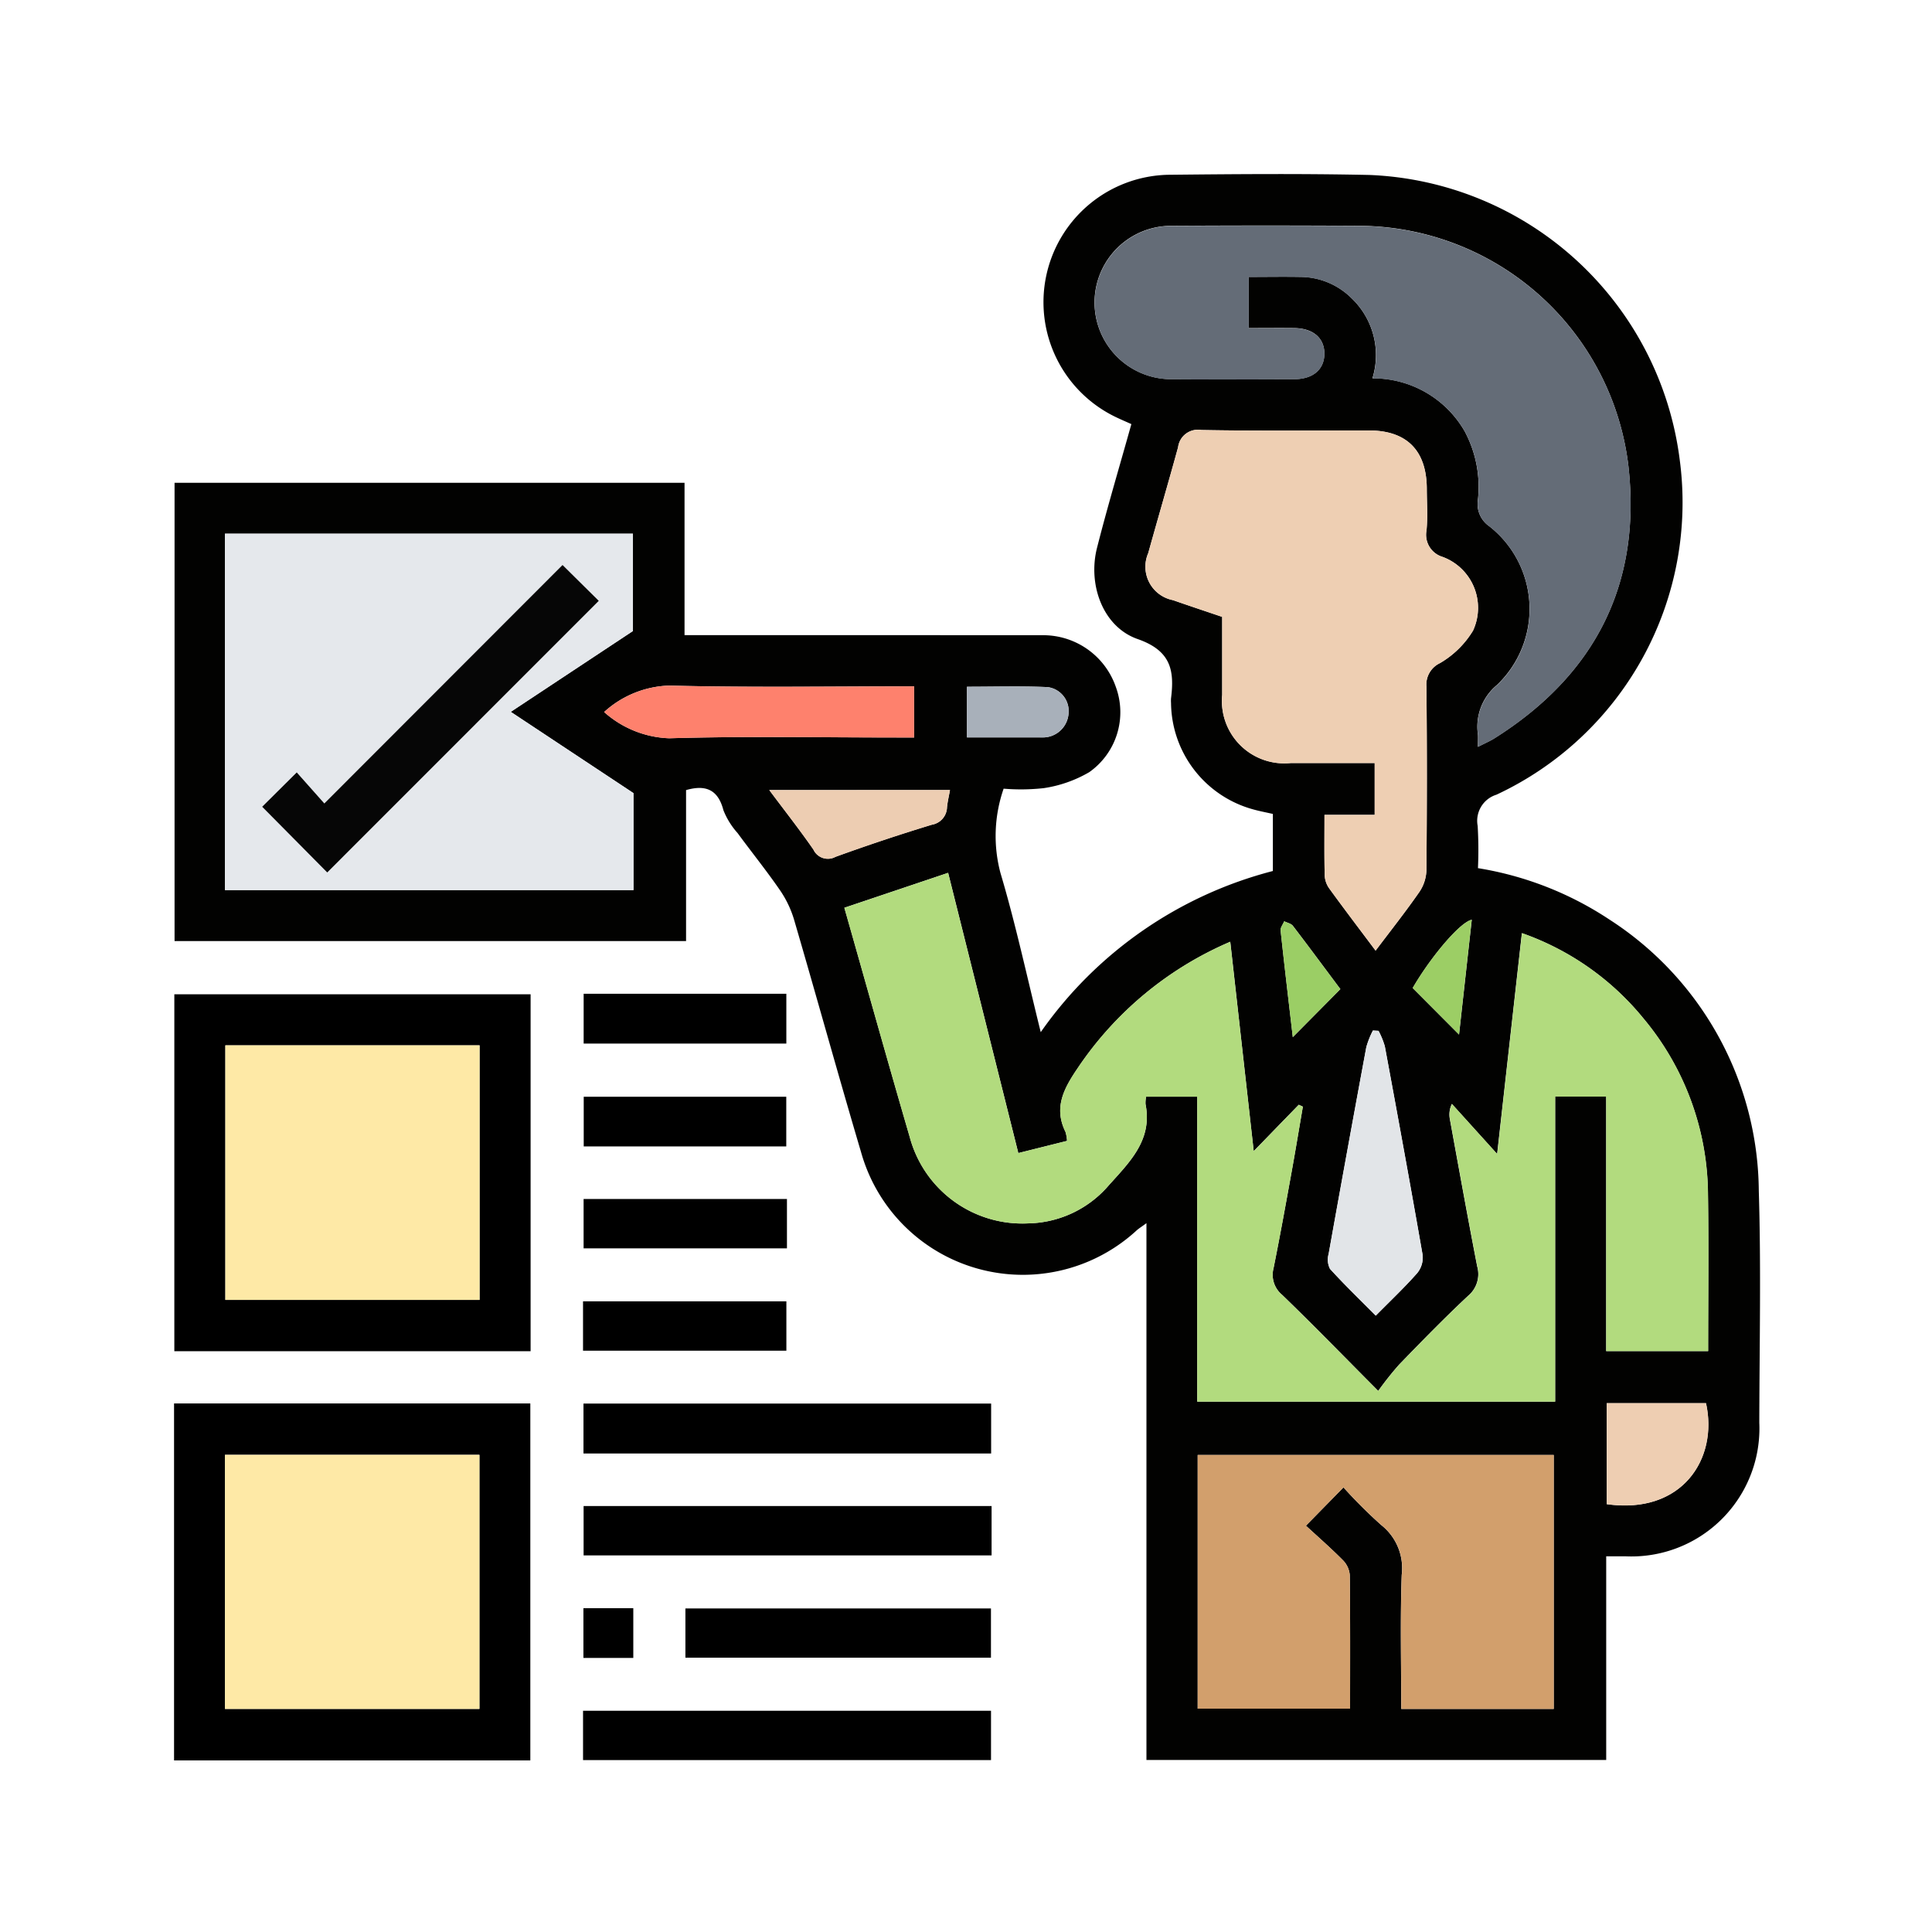 <svg xmlns="http://www.w3.org/2000/svg" width="111" height="111" viewBox="0 0 111 111"><g transform="translate(-191 -1341)"><rect width="111" height="111" transform="translate(191 1341)" fill="none"/><g transform="translate(194.858 1344.507)"><g transform="translate(6.142 6.493)"><path d="M88.515,85.909v11.7H62.1V66.768c-.267.2-.426.293-.564.416A9.652,9.652,0,0,1,45.7,62.674c-1.319-4.449-2.552-8.924-3.855-13.377a6.03,6.03,0,0,0-.828-1.7c-.764-1.107-1.612-2.156-2.407-3.242a4.356,4.356,0,0,1-.815-1.315c-.3-1.152-.985-1.488-2.145-1.153v8.672H6.262V24.23h29.3v8.753h1q9.781,0,19.562.005a4.414,4.414,0,0,1,4.216,2.968,4.213,4.213,0,0,1-1.525,4.9,7.309,7.309,0,0,1-2.62.919,11.979,11.979,0,0,1-2.3.03,8.276,8.276,0,0,0-.181,4.847c.879,2.953,1.526,5.975,2.313,9.142a23.452,23.452,0,0,1,13.337-9.259V43.257c-.395-.091-.783-.162-1.161-.27a6.409,6.409,0,0,1-4.69-6.1,1.91,1.91,0,0,1,0-.275c.2-1.6,0-2.731-1.91-3.4-2-.694-2.88-3.118-2.344-5.238.6-2.362,1.3-4.7,1.975-7.115-.269-.121-.572-.25-.868-.391A7.321,7.321,0,0,1,63.341,6.535c3.857-.041,7.716-.072,11.571.01a18.73,18.73,0,0,1,17.825,16.35A18.53,18.53,0,0,1,82.209,42.151a1.571,1.571,0,0,0-1.079,1.793,23.432,23.432,0,0,1,.017,2.427,19.211,19.211,0,0,1,7.548,2.95,18.714,18.714,0,0,1,8.587,15.591c.136,4.436.037,8.88.029,13.321a7.356,7.356,0,0,1-7.682,7.676c-.336,0-.671,0-1.112,0m5.852-11.79c0-3.058.036-6.026-.009-8.992a15.9,15.9,0,0,0-3.717-10.133,15.7,15.7,0,0,0-6.974-4.89L82.247,62.793l-2.6-2.875a1.381,1.381,0,0,0-.12.851c.517,2.827,1.025,5.655,1.573,8.476a1.623,1.623,0,0,1-.517,1.694c-1.363,1.276-2.668,2.614-3.967,3.955a18.72,18.72,0,0,0-1.2,1.511c-2.01-2.019-3.741-3.8-5.521-5.52a1.491,1.491,0,0,1-.494-1.529c.368-1.828.7-3.664,1.032-5.5.228-1.259.436-2.522.653-3.783l-.234-.11-2.589,2.666L66.917,50.6a20.045,20.045,0,0,0-8.739,7.22c-.786,1.153-1.434,2.272-.729,3.7a2.19,2.19,0,0,1,.091.52l-2.8.7-4.033-16.1-5.961,2.006c1.275,4.481,2.49,8.836,3.757,13.176A6.7,6.7,0,0,0,55.3,66.78a6.245,6.245,0,0,0,4.548-2.086c1.191-1.35,2.625-2.639,2.2-4.761a1.6,1.6,0,0,1,.035-.432h2.936V77.02H85.582V59.493h2.932V74.119ZM9.156,47.631h23.47v-5.57l-7.05-4.67,7.018-4.644V27.157H9.156ZM81.147,39.4c.412-.212.691-.33.945-.489,5.784-3.641,8.462-8.867,7.694-15.672A15.65,15.65,0,0,0,74.371,9.467q-5.418-.035-10.837,0a4.4,4.4,0,1,0-.023,8.809c2.357.023,4.714.012,7.071,0,1.089,0,1.735-.561,1.739-1.461s-.645-1.461-1.728-1.473c-.874-.01-1.748,0-2.622,0V12.4c1.023,0,2-.017,2.968,0a4.2,4.2,0,0,1,2.968,1.247,4.514,4.514,0,0,1,1.177,4.58,6.067,6.067,0,0,1,5.292,3.031,6.763,6.763,0,0,1,.762,3.994,1.546,1.546,0,0,0,.654,1.47,6.036,6.036,0,0,1,.443,9.129,3.1,3.1,0,0,0-1.09,2.845c.013.181,0,.364,0,.694M75.264,51.11c.892-1.184,1.742-2.257,2.521-3.38a2.347,2.347,0,0,0,.4-1.242c.031-3.52.038-7.04,0-10.56a1.358,1.358,0,0,1,.777-1.337,5.4,5.4,0,0,0,1.9-1.865,3.12,3.12,0,0,0-1.751-4.24,1.323,1.323,0,0,1-.92-1.52c.075-.789.018-1.59.016-2.386-.006-2.2-1.146-3.354-3.322-3.357-3.213,0-6.426.035-9.638-.026a1.147,1.147,0,0,0-1.33.993c-.557,2.031-1.15,4.053-1.715,6.082a1.956,1.956,0,0,0,1.422,2.7c.94.329,1.885.642,2.828.962,0,1.549,0,3.017,0,4.485a3.585,3.585,0,0,0,3.941,3.912c1.61,0,3.22,0,4.82,0v2.978H72.329c0,1.209-.015,2.339.012,3.468a1.4,1.4,0,0,0,.252.745c.842,1.163,1.713,2.306,2.671,3.585M73.42,81.95a28.121,28.121,0,0,0,2.168,2.161,3.157,3.157,0,0,1,1.178,2.861c-.091,2.558-.028,5.121-.028,7.705H85.5V80.087H65.043V94.661H73.8c0-2.606.013-5.144-.018-7.682a1.381,1.381,0,0,0-.4-.852c-.685-.692-1.421-1.333-2.119-1.978l2.157-2.2m2.014-26.231-.323-.018a5.178,5.178,0,0,0-.378.951q-1.1,5.942-2.167,11.892a1.173,1.173,0,0,0,.08.85c.833.916,1.727,1.777,2.63,2.687.865-.876,1.667-1.632,2.391-2.457a1.413,1.413,0,0,0,.3-1.034c-.7-4-1.43-7.993-2.171-11.985a4.643,4.643,0,0,0-.362-.887M30.942,37.4a5.919,5.919,0,0,0,3.74,1.508c4.365-.127,8.737-.044,13.106-.044h.965V35.925c-4.731,0-9.4.077-14.072-.043a5.815,5.815,0,0,0-3.74,1.52m57.6,39.71v5.8c4.325.618,6.418-2.6,5.706-5.8ZM50.812,41.885H40.432c.906,1.212,1.753,2.289,2.533,3.414a.916.916,0,0,0,1.271.421q2.743-1,5.539-1.847a1.039,1.039,0,0,0,.866-.992c.032-.331.112-.657.172-1m.976-3.02h4.127c.092,0,.184,0,.275,0a1.48,1.48,0,0,0,1.436-1.395A1.385,1.385,0,0,0,56.42,35.97c-1.541-.068-3.087-.021-4.633-.021ZM73.241,53.319c-.9-1.2-1.8-2.423-2.724-3.63-.1-.136-.333-.179-.5-.264-.073.177-.225.362-.207.528.218,2.039.462,4.075.7,6.126l2.735-2.761m7.546-3.98c-.681.134-2.387,2.179-3.393,3.92l2.663,2.673c.234-2.112.481-4.338.731-6.592" transform="translate(-6.233 -6.493)" fill="#020201"/><path d="M26.675,219.091H6.206V198.583H26.675Zm-2.931-17.576H9.137v14.626H23.743Z" transform="translate(-6.19 -151.458)"/><path d="M26.611,314.908H6.142V294.4H26.611ZM9.067,311.95h14.62v-14.6H9.067Z" transform="translate(-6.142 -223.767)"/><rect width="23.421" height="2.868" transform="translate(23.523 70.64)"/><rect width="23.44" height="2.836" transform="translate(23.53 76.527)"/><rect width="23.439" height="2.834" transform="translate(23.498 88.289)"/><rect width="17.555" height="2.829" transform="translate(29.379 82.411)"/><rect width="11.645" height="2.862" transform="translate(23.533 47.095)"/><rect width="11.637" height="2.854" transform="translate(23.537 53.012)"/><rect width="11.683" height="2.836" transform="translate(23.53 58.886)"/><rect width="11.683" height="2.836" transform="translate(23.497 64.766)"/><rect width="2.866" height="2.857" transform="translate(23.519 82.397)"/><path d="M212.744,197.623H206.89V183h-2.931v17.527H183.394V183.006h-2.936a1.585,1.585,0,0,0-.035.432c.424,2.122-1.011,3.411-2.2,4.761a6.245,6.245,0,0,1-4.548,2.086,6.7,6.7,0,0,1-6.8-4.957c-1.267-4.339-2.482-8.694-3.757-13.176l5.961-2.006,4.033,16.1,2.8-.7a2.193,2.193,0,0,0-.091-.52c-.7-1.424-.056-2.544.729-3.7a20.046,20.046,0,0,1,8.739-7.221c.447,3.978.891,7.927,1.352,12.035l2.589-2.666.234.11c-.217,1.261-.424,2.524-.653,3.783-.333,1.835-.664,3.671-1.032,5.5a1.491,1.491,0,0,0,.494,1.529c1.78,1.725,3.511,3.5,5.521,5.52A18.716,18.716,0,0,1,195,198.4c1.3-1.341,2.6-2.68,3.967-3.955a1.623,1.623,0,0,0,.517-1.694c-.548-2.821-1.056-5.65-1.573-8.477a1.38,1.38,0,0,1,.12-.851l2.6,2.875,1.421-12.688a15.7,15.7,0,0,1,6.974,4.889,15.9,15.9,0,0,1,3.716,10.133c.045,2.966.009,5.934.009,8.992" transform="translate(-124.609 -129.997)" fill="#b2db7e"/><path d="M18.059,111.2V90.723H41.5v5.591l-7.017,4.644,7.05,4.67v5.57Zm4.127-6.758L20.2,106.415l3.738,3.775,15.6-15.606-2.081-2.058-13.686,13.7-1.584-1.783" transform="translate(-15.135 -70.059)" fill="#e5e8ec"/><path d="M243.7,48.5c0-.33.011-.513,0-.694a3.1,3.1,0,0,1,1.09-2.845,6.036,6.036,0,0,0-.444-9.129,1.546,1.546,0,0,1-.654-1.47,6.764,6.764,0,0,0-.761-3.994,6.067,6.067,0,0,0-5.292-3.031,4.513,4.513,0,0,0-1.177-4.58,4.206,4.206,0,0,0-2.968-1.247c-.972-.021-1.944,0-2.968,0v2.94c.874,0,1.748-.008,2.622,0,1.082.012,1.732.573,1.728,1.473s-.65,1.458-1.739,1.462c-2.357.008-4.714.02-7.071,0a4.4,4.4,0,1,1,.023-8.809q5.418-.029,10.837,0a15.651,15.651,0,0,1,15.414,13.769c.769,6.8-1.91,12.03-7.694,15.672-.253.159-.532.278-.945.489" transform="translate(-168.782 -15.593)" fill="#646c77"/><path d="M246.938,96.343c-.959-1.28-1.829-2.422-2.672-3.585a1.406,1.406,0,0,1-.252-.744c-.026-1.129-.012-2.259-.012-3.468h2.884V85.566c-1.6,0-3.21,0-4.82,0a3.585,3.585,0,0,1-3.941-3.912c0-1.468,0-2.936,0-4.485-.943-.32-1.889-.633-2.828-.962a1.956,1.956,0,0,1-1.421-2.7c.565-2.029,1.158-4.05,1.715-6.081a1.147,1.147,0,0,1,1.33-.993c3.211.061,6.425.022,9.638.026,2.177,0,3.316,1.157,3.322,3.357,0,.8.058,1.6-.016,2.386a1.323,1.323,0,0,0,.92,1.52,3.12,3.12,0,0,1,1.751,4.24,5.4,5.4,0,0,1-1.9,1.865,1.357,1.357,0,0,0-.777,1.337c.037,3.52.031,7.04,0,10.56a2.342,2.342,0,0,1-.4,1.242c-.779,1.122-1.629,2.2-2.521,3.38" transform="translate(-177.906 -51.726)" fill="#eecfb3"/><path d="M254.238,308.334l-2.157,2.2c.7.645,1.434,1.286,2.119,1.978a1.38,1.38,0,0,1,.4.852c.031,2.538.018,5.076.018,7.682h-8.754V306.47h20.456v14.59h-8.76c0-2.584-.063-5.148.028-7.705a3.156,3.156,0,0,0-1.178-2.861,28.129,28.129,0,0,1-2.168-2.161" transform="translate(-187.051 -232.877)" fill="#d29f6c"/><path d="M279.276,207.09a4.631,4.631,0,0,1,.362.887c.741,3.992,1.475,7.985,2.171,11.985a1.412,1.412,0,0,1-.3,1.034c-.724.825-1.526,1.581-2.391,2.457-.9-.91-1.8-1.771-2.63-2.687a1.174,1.174,0,0,1-.081-.851q1.063-5.95,2.168-11.892a5.2,5.2,0,0,1,.378-.951l.323.018" transform="translate(-210.075 -157.864)" fill="#e2e5e8"/><path d="M106.863,127.8a5.814,5.814,0,0,1,3.74-1.52c4.668.12,9.341.043,14.072.043v2.939h-.966c-4.369,0-8.741-.083-13.106.044a5.915,5.915,0,0,1-3.74-1.507" transform="translate(-82.153 -96.889)" fill="#fe816d"/><path d="M341.658,294.34h5.706c.712,3.2-1.381,6.416-5.706,5.8Z" transform="translate(-259.346 -223.723)" fill="#eeceb2"/><path d="M155.923,150.752c-.06.339-.14.665-.172,1a1.039,1.039,0,0,1-.866.992q-2.791.854-5.539,1.847a.916.916,0,0,1-1.271-.421c-.78-1.124-1.627-2.2-2.533-3.414Z" transform="translate(-111.343 -115.361)" fill="#edcdb2"/><path d="M191.831,129.424v-2.915c1.546,0,3.092-.047,4.633.021a1.386,1.386,0,0,1,1.205,1.495,1.48,1.48,0,0,1-1.436,1.395c-.091.008-.183,0-.275,0h-4.127" transform="translate(-146.276 -97.053)" fill="#a8b0ba"/><path d="M268.709,185.385l-2.735,2.761c-.238-2.051-.482-4.087-.7-6.126-.018-.167.134-.352.207-.529.171.086.4.128.5.264.925,1.206,1.828,2.43,2.724,3.629" transform="translate(-201.7 -138.559)" fill="#9bce65"/><path d="M299.6,181.141c-.25,2.254-.5,4.48-.731,6.592l-2.663-2.673c1.006-1.741,2.712-3.785,3.393-3.92" transform="translate(-225.045 -138.295)" fill="#9cce65"/><rect width="14.606" height="14.626" transform="translate(2.947 50.058)" fill="#fee9a6"/><rect width="14.62" height="14.595" transform="translate(2.925 73.588)" fill="#fee9a6"/><path d="M28.761,109.985l1.584,1.783,13.686-13.7,2.081,2.058-15.6,15.606-3.738-3.775,1.989-1.976" transform="translate(-21.711 -75.606)" fill="#060606"/></g></g></g></svg>